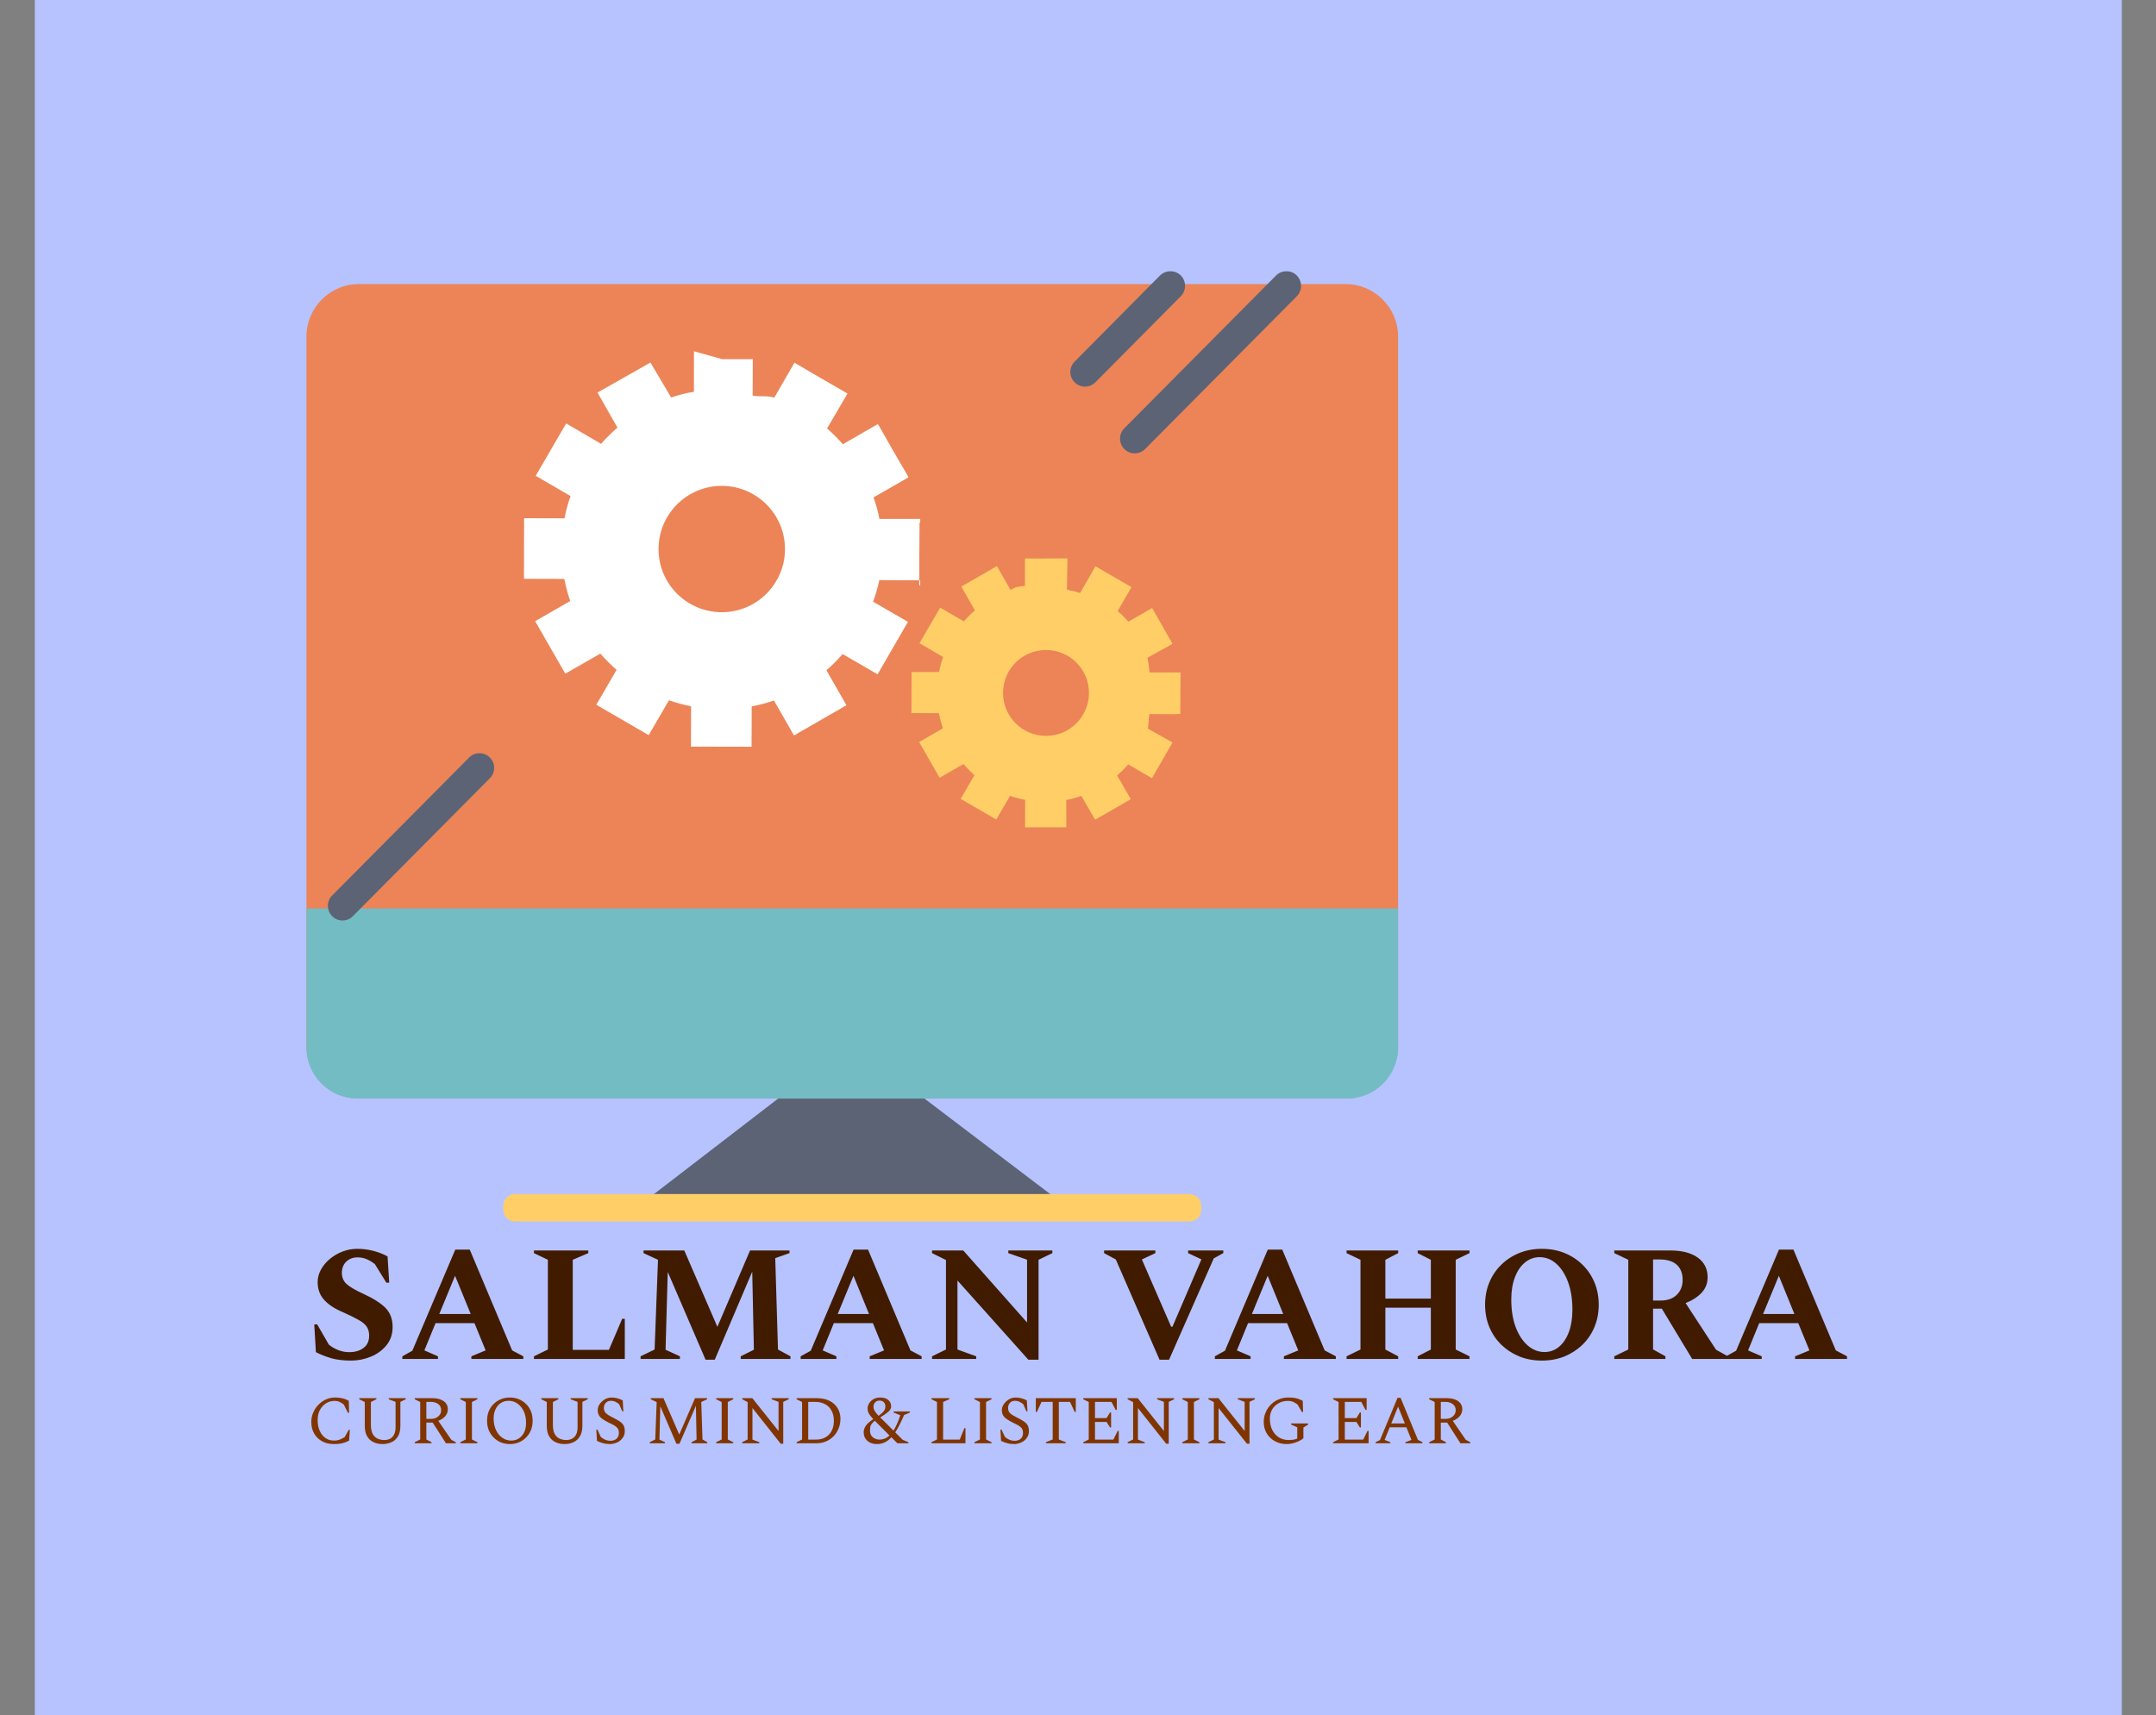 <svg xmlns="http://www.w3.org/2000/svg" version="1.1" xmlns:xlink="http://www.w3.org/1999/xlink" viewBox="0 0 16.567 13.184"><rect x="0" y="0" width="16.567" height="13.184" fill="#808080" stroke="none"/><g transform="matrix(0.842,0,0,0.842,2.355,9.598)"><rect width="19.046" height="19.046" x="-2.479" y="-13.094" fill="#b6c3ff"></rect><g transform="matrix(1,0,0,1,0,0)" clip-path="url(#SvgjsClipPath164823)"><g clip-path="url(#SvgjsClipPath1648187e233ffe-4991-4ce6-b8c8-e840b82c343a)"><path d=" M 4.968 -1.882 L 3.009 -0.375 L 6.952 -0.375 L 4.968 -1.882 Z" fill="#5b6375" transform="matrix(1,0,0,1,0,0)" fill-rule="nonzero"></path></g><g clip-path="url(#SvgjsClipPath1648187e233ffe-4991-4ce6-b8c8-e840b82c343a)"><path d=" M 0.479 -8.806 L 9.483 -8.806 C 9.747 -8.806 9.962 -8.591 9.962 -8.327 L 9.962 -1.851 C 9.962 -1.586 9.747 -1.372 9.483 -1.372 L 0.479 -1.372 C 0.214 -1.372 0 -1.586 0 -1.851 L 0 -8.327 C 0 -8.591 0.214 -8.806 0.479 -8.806 Z" fill="#ec8457" transform="matrix(1,0,0,1,0,0)" fill-rule="nonzero"></path></g><g clip-path="url(#SvgjsClipPath1648187e233ffe-4991-4ce6-b8c8-e840b82c343a)"><path d=" M 0 -3.107 L 9.962 -3.107 L 9.962 -3.107 L 9.962 -1.836 C 9.962 -1.58 9.754 -1.372 9.497 -1.372 L 0.464 -1.372 C 0.208 -1.372 0 -1.58 -6.791746149494484e-17 -1.836 L -6.791746149494484e-17 -3.107 L 0 -3.107 Z" fill="#73bcc4" transform="matrix(1,0,0,1,0,0)" fill-rule="nonzero"></path></g><g clip-path="url(#SvgjsClipPath1648187e233ffe-4991-4ce6-b8c8-e840b82c343a)"><path d=" M 7.884 -8.79 L 7.105 -8.004 Z" fill="#ffffff" transform="matrix(1,0,0,1,0,0)" fill-rule="nonzero"></path></g><g clip-path="url(#SvgjsClipPath1648187e233ffe-4991-4ce6-b8c8-e840b82c343a)"><path d=" M 7.105 -7.87 C 7.07 -7.87 7.036 -7.884 7.011 -7.909 C 6.958 -7.961 6.958 -8.046 7.01 -8.098 L 7.789 -8.884 C 7.814 -8.909 7.848 -8.923 7.884 -8.923 C 7.919 -8.924 7.953 -8.91 7.979 -8.885 C 8.031 -8.833 8.031 -8.748 7.979 -8.695 L 7.2 -7.91 C 7.175 -7.885 7.141 -7.87 7.105 -7.87 Z" fill="#5b6375" transform="matrix(1,0,0,1,0,0)" fill-rule="nonzero"></path></g><g clip-path="url(#SvgjsClipPath1648187e233ffe-4991-4ce6-b8c8-e840b82c343a)"><path d=" M 8.942 -8.79 L 7.558 -7.395 Z" fill="#ffffff" transform="matrix(1,0,0,1,0,0)" fill-rule="nonzero"></path></g><g clip-path="url(#SvgjsClipPath1648187e233ffe-4991-4ce6-b8c8-e840b82c343a)"><path d=" M 7.558 -7.261 C 7.523 -7.261 7.489 -7.275 7.464 -7.3 C 7.439 -7.325 7.425 -7.359 7.425 -7.394 C 7.424 -7.43 7.438 -7.464 7.463 -7.489 L 8.848 -8.884 C 8.873 -8.909 8.907 -8.923 8.942 -8.923 C 8.978 -8.924 9.012 -8.91 9.037 -8.885 C 9.089 -8.833 9.09 -8.748 9.038 -8.695 L 7.653 -7.3 C 7.628 -7.275 7.594 -7.261 7.558 -7.261 Z" fill="#5b6375" transform="matrix(1,0,0,1,0,0)" fill-rule="nonzero"></path></g><g clip-path="url(#SvgjsClipPath1648187e233ffe-4991-4ce6-b8c8-e840b82c343a)"><path d=" M 1.579 -4.39 L 0.329 -3.131 Z" fill="#ffffff" transform="matrix(1,0,0,1,0,0)" fill-rule="nonzero"></path></g><g clip-path="url(#SvgjsClipPath1648187e233ffe-4991-4ce6-b8c8-e840b82c343a)"><path d=" M 0.329 -2.997 C 0.294 -2.997 0.26 -3.011 0.235 -3.036 C 0.183 -3.088 0.182 -3.173 0.234 -3.225 L 1.484 -4.484 C 1.509 -4.51 1.543 -4.524 1.578 -4.524 C 1.614 -4.524 1.648 -4.51 1.673 -4.485 C 1.726 -4.433 1.726 -4.348 1.674 -4.296 L 0.424 -3.037 C 0.399 -3.011 0.365 -2.997 0.329 -2.997 Z" fill="#5b6375" transform="matrix(1,0,0,1,0,0)" fill-rule="nonzero"></path></g><g clip-path="url(#SvgjsClipPath1648187e233ffe-4991-4ce6-b8c8-e840b82c343a)"><path d=" M 5.601 -6.629 L 5.601 -6.662 L 5.229 -6.662 C 5.216 -6.729 5.198 -6.795 5.175 -6.859 L 5.494 -7.042 L 5.49 -7.048 L 5.491 -7.049 L 5.354 -7.285 L 5.219 -7.522 L 5.218 -7.521 L 5.214 -7.528 L 4.895 -7.344 C 4.851 -7.395 4.803 -7.443 4.751 -7.488 L 4.937 -7.806 L 4.931 -7.81 L 4.931 -7.811 L 4.695 -7.947 L 4.459 -8.085 L 4.459 -8.084 L 4.453 -8.088 L 4.269 -7.769 C 4.205 -7.791 4.139 -7.775 4.072 -7.788 L 4.073 -8.121 L 3.793 -8.121 L 3.536 -8.193 L 3.536 -8.193 L 3.536 -8.193 L 3.536 -7.823 C 3.465 -7.812 3.396 -7.794 3.328 -7.771 L 3.139 -8.09 L 2.656 -7.816 L 2.838 -7.496 C 2.785 -7.45 2.735 -7.401 2.688 -7.348 L 2.37 -7.534 L 2.092 -7.056 L 2.41 -6.871 C 2.386 -6.805 2.368 -6.737 2.355 -6.668 L 1.986 -6.669 L 1.985 -6.116 L 2.353 -6.115 C 2.366 -6.047 2.384 -5.979 2.407 -5.913 L 2.087 -5.729 L 2.362 -5.25 L 2.682 -5.433 C 2.728 -5.38 2.777 -5.331 2.83 -5.285 L 2.645 -4.966 L 3.123 -4.689 L 3.308 -5.007 C 3.374 -4.984 3.441 -4.966 3.51 -4.952 L 3.509 -4.584 L 4.062 -4.583 L 4.063 -4.951 C 4.132 -4.964 4.199 -4.982 4.266 -5.005 L 4.449 -4.686 L 4.928 -4.962 L 4.745 -5.281 C 4.798 -5.327 4.847 -5.376 4.893 -5.429 L 5.212 -5.244 L 5.489 -5.723 L 5.171 -5.907 C 5.194 -5.971 5.214 -6.037 5.228 -6.104 L 5.601 -6.102 L 5.601 -6.056 L 5.593 -6.056 L 5.593 -6.343 L 5.595 -6.63 Z M 3.79 -5.811 C 3.471 -5.811 3.213 -6.069 3.213 -6.387 C 3.213 -6.706 3.471 -6.964 3.79 -6.964 C 4.108 -6.964 4.367 -6.706 4.367 -6.387 C 4.367 -6.235 4.306 -6.088 4.198 -5.98 C 4.09 -5.871 3.943 -5.811 3.79 -5.811 Z" fill="#ffffff" transform="matrix(1,0,0,1,0,0)" fill-rule="nonzero"></path></g><g clip-path="url(#SvgjsClipPath1648187e233ffe-4991-4ce6-b8c8-e840b82c343a)"><path d=" M 7.912 -5.261 L 7.694 -5.261 C 7.69 -5.306 7.684 -5.351 7.674 -5.395 L 7.899 -5.519 L 7.901 -5.524 L 7.903 -5.524 L 7.812 -5.684 L 7.72 -5.845 L 7.72 -5.845 L 7.717 -5.849 L 7.5 -5.724 C 7.47 -5.759 7.438 -5.792 7.403 -5.822 L 7.529 -6.039 L 7.525 -6.041 L 7.525 -6.042 L 7.365 -6.135 L 7.204 -6.228 L 7.204 -6.228 L 7.2 -6.23 L 7.06 -5.986 C 7.021 -5.999 6.981 -6.009 6.94 -6.016 L 6.945 -6.302 L 6.557 -6.301 L 6.557 -6.302 L 6.557 -6.302 L 6.557 -6.05 C 6.442 -6.041 6.468 -6.03 6.425 -6.015 L 6.301 -6.232 L 5.976 -6.045 L 6.1 -5.828 C 6.064 -5.797 6.03 -5.763 5.999 -5.727 L 5.783 -5.853 L 5.594 -5.528 L 5.81 -5.402 C 5.794 -5.357 5.782 -5.311 5.773 -5.265 L 5.522 -5.265 L 5.521 -4.89 L 5.772 -4.889 C 5.781 -4.842 5.793 -4.796 5.808 -4.751 L 5.591 -4.626 L 5.778 -4.3 L 5.996 -4.425 C 6.027 -4.389 6.06 -4.355 6.096 -4.324 L 5.97 -4.107 L 6.295 -3.919 L 6.421 -4.135 C 6.466 -4.119 6.512 -4.107 6.559 -4.098 L 6.558 -3.847 L 6.934 -3.847 L 6.934 -4.097 C 6.981 -4.106 7.027 -4.118 7.072 -4.134 L 7.197 -3.917 L 7.523 -4.104 L 7.398 -4.321 C 7.434 -4.352 7.468 -4.386 7.499 -4.422 L 7.716 -4.296 L 7.904 -4.622 L 7.679 -4.748 C 7.687 -4.795 7.684 -4.835 7.693 -4.881 L 7.912 -4.88 L 7.975 -4.882 L 7.975 -4.957 L 7.977 -5.261 Z M 6.749 -4.682 C 6.532 -4.682 6.357 -4.858 6.357 -5.074 C 6.357 -5.291 6.532 -5.466 6.749 -5.466 C 6.966 -5.466 7.141 -5.291 7.141 -5.074 C 7.141 -4.858 6.966 -4.682 6.749 -4.682 Z" fill="#ffce67" transform="matrix(1,0,0,1,0,0)" fill-rule="nonzero"></path></g><g clip-path="url(#SvgjsClipPath1648187e233ffe-4991-4ce6-b8c8-e840b82c343a)"><path d=" M 1.902 -0.5 L 8.059 -0.5 C 8.118 -0.5 8.166 -0.452 8.166 -0.393 L 8.166 -0.357 C 8.166 -0.298 8.118 -0.25 8.059 -0.25 L 1.902 -0.25 C 1.844 -0.25 1.796 -0.298 1.796 -0.357 L 1.796 -0.393 C 1.796 -0.452 1.844 -0.5 1.902 -0.5 Z" fill="#ffce67" transform="matrix(1,0,0,1,0,0)" fill-rule="nonzero"></path></g></g><g><path d=" M 0.407 1.02 Q 0.307 1.02 0.232 1 Q 0.156 0.979 0.086 0.943 L 0.071 0.69 L 0.098 0.69 L 0.204 0.874 Q 0.244 0.907 0.292 0.925 Q 0.339 0.943 0.389 0.943 Q 0.47 0.943 0.52 0.905 Q 0.572 0.867 0.572 0.792 Q 0.572 0.741 0.548 0.708 Q 0.525 0.675 0.471 0.646 Q 0.417 0.616 0.323 0.574 Q 0.216 0.528 0.159 0.463 Q 0.102 0.399 0.102 0.303 Q 0.102 0.243 0.133 0.188 Q 0.164 0.133 0.215 0.091 Q 0.267 0.048 0.331 0.024 Q 0.395 -2.220446049250313e-16 0.462 -2.220446049250313e-16 Q 0.538 -2.220446049250313e-16 0.609 0.018 Q 0.679 0.036 0.74 0.069 L 0.755 0.309 L 0.729 0.309 L 0.624 0.139 Q 0.585 0.109 0.548 0.094 Q 0.512 0.078 0.465 0.078 Q 0.404 0.078 0.363 0.117 Q 0.323 0.156 0.323 0.22 Q 0.323 0.282 0.367 0.322 Q 0.411 0.361 0.52 0.411 Q 0.657 0.474 0.722 0.54 Q 0.786 0.606 0.786 0.714 Q 0.786 0.81 0.731 0.879 Q 0.675 0.948 0.588 0.984 Q 0.501 1.02 0.407 1.02 M 0.875 1.005 L 0.875 0.981 L 0.966 0.93 L 1.358 0.007 L 1.49 0.007 L 1.877 0.927 L 1.979 0.981 L 1.979 1.005 L 1.505 1.005 L 1.505 0.981 L 1.635 0.927 L 1.533 0.678 L 1.178 0.678 L 1.076 0.927 L 1.2 0.981 L 1.2 1.005 L 0.875 1.005 M 1.212 0.595 L 1.499 0.595 L 1.356 0.246 L 1.212 0.595 M 2.076 1.005 L 2.076 0.981 L 2.203 0.919 L 2.203 0.1 L 2.076 0.039 L 2.076 0.015 L 2.572 0.015 L 2.572 0.039 L 2.43 0.1 L 2.43 0.922 L 2.76 0.922 L 2.881 0.639 L 2.905 0.639 L 2.905 1.005 L 2.076 1.005 M 3.049 1.005 L 3.049 0.981 L 3.177 0.919 L 3.208 0.1 L 3.076 0.039 L 3.076 0.015 L 3.448 0.015 L 3.75 0.712 L 4.048 0.015 L 4.408 0.015 L 4.408 0.039 L 4.278 0.085 L 4.303 0.919 L 4.417 0.981 L 4.417 1.005 L 3.963 1.005 L 3.963 0.981 L 4.083 0.921 L 4.068 0.208 L 3.726 1.012 L 3.642 1.012 L 3.297 0.211 L 3.277 0.921 L 3.408 0.981 L 3.408 1.005 L 3.049 1.005 M 4.51 1.005 L 4.51 0.981 L 4.602 0.93 L 4.993 0.007 L 5.125 0.007 L 5.512 0.927 L 5.614 0.981 L 5.614 1.005 L 5.14 1.005 L 5.14 0.981 L 5.271 0.927 L 5.169 0.678 L 4.813 0.678 L 4.711 0.927 L 4.836 0.981 L 4.836 1.005 L 4.51 1.005 M 4.848 0.595 L 5.134 0.595 L 4.992 0.246 L 4.848 0.595 M 5.709 1.005 L 5.709 0.981 L 5.836 0.919 L 5.836 0.102 L 5.709 0.039 L 5.709 0.015 L 5.994 0.015 L 6.576 0.672 L 6.576 0.099 L 6.405 0.039 L 6.405 0.015 L 6.807 0.015 L 6.807 0.039 L 6.681 0.1 L 6.681 1.012 L 6.588 1.012 L 5.941 0.289 L 5.941 0.919 L 6.112 0.981 L 6.112 1.005 L 5.709 1.005 M 7.785 1.012 L 7.386 0.097 L 7.279 0.039 L 7.279 0.015 L 7.747 0.015 L 7.747 0.039 L 7.624 0.097 L 7.891 0.711 L 7.903 0.711 L 8.167 0.096 L 8.046 0.039 L 8.046 0.015 L 8.367 0.015 L 8.367 0.039 L 8.28 0.087 L 7.872 1.012 L 7.785 1.012 M 8.29 1.005 L 8.29 0.981 L 8.382 0.93 L 8.773 0.007 L 8.905 0.007 L 9.292 0.927 L 9.394 0.981 L 9.394 1.005 L 8.92 1.005 L 8.92 0.981 L 9.051 0.927 L 8.949 0.678 L 8.593 0.678 L 8.491 0.927 L 8.616 0.981 L 8.616 1.005 L 8.29 1.005 M 8.628 0.595 L 8.914 0.595 L 8.772 0.246 L 8.628 0.595 M 9.492 1.005 L 9.492 0.981 L 9.619 0.919 L 9.619 0.1 L 9.492 0.039 L 9.492 0.015 L 9.963 0.015 L 9.963 0.039 L 9.846 0.1 L 9.846 0.454 L 10.261 0.454 L 10.261 0.1 L 10.141 0.039 L 10.141 0.015 L 10.614 0.015 L 10.614 0.039 L 10.488 0.1 L 10.488 0.919 L 10.614 0.981 L 10.614 1.005 L 10.141 1.005 L 10.141 0.981 L 10.261 0.919 L 10.261 0.537 L 9.846 0.537 L 9.846 0.919 L 9.963 0.981 L 9.963 1.005 L 9.492 1.005 M 11.274 1.02 Q 11.163 1.02 11.068 0.982 Q 10.974 0.943 10.904 0.875 Q 10.834 0.807 10.795 0.714 Q 10.756 0.621 10.756 0.51 Q 10.756 0.399 10.795 0.306 Q 10.834 0.213 10.904 0.145 Q 10.974 0.076 11.068 0.038 Q 11.163 -2.220446049250313e-16 11.274 -2.220446049250313e-16 Q 11.386 -2.220446049250313e-16 11.481 0.038 Q 11.575 0.076 11.645 0.145 Q 11.715 0.213 11.754 0.306 Q 11.793 0.399 11.793 0.51 Q 11.793 0.621 11.754 0.714 Q 11.715 0.807 11.645 0.875 Q 11.575 0.943 11.481 0.982 Q 11.386 1.02 11.274 1.02 M 11.298 0.942 Q 11.373 0.942 11.431 0.894 Q 11.488 0.846 11.521 0.759 Q 11.553 0.672 11.553 0.555 Q 11.553 0.411 11.513 0.303 Q 11.473 0.195 11.406 0.136 Q 11.338 0.076 11.254 0.076 Q 11.179 0.076 11.121 0.124 Q 11.062 0.171 11.029 0.258 Q 10.995 0.345 10.995 0.462 Q 10.995 0.606 11.035 0.714 Q 11.076 0.822 11.145 0.882 Q 11.214 0.942 11.298 0.942 M 11.935 1.005 L 11.935 0.981 L 12.063 0.919 L 12.063 0.1 L 11.935 0.039 L 11.935 0.015 L 12.448 0.015 Q 12.606 0.015 12.697 0.08 Q 12.787 0.145 12.787 0.259 Q 12.787 0.342 12.732 0.401 Q 12.676 0.46 12.586 0.495 L 12.864 0.921 L 12.972 0.981 L 12.972 1.005 L 12.646 1.005 L 12.369 0.546 L 12.289 0.546 L 12.289 0.918 L 12.402 0.981 L 12.402 1.005 L 11.935 1.005 M 12.349 0.097 L 12.289 0.097 L 12.289 0.472 L 12.358 0.472 Q 12.451 0.472 12.505 0.42 Q 12.559 0.367 12.559 0.283 Q 12.559 0.195 12.506 0.146 Q 12.453 0.097 12.349 0.097 M 12.955 1.005 L 12.955 0.981 L 13.047 0.93 L 13.438 0.007 L 13.57 0.007 L 13.957 0.927 L 14.059 0.981 L 14.059 1.005 L 13.585 1.005 L 13.585 0.981 L 13.716 0.927 L 13.614 0.678 L 13.258 0.678 L 13.156 0.927 L 13.281 0.981 L 13.281 1.005 L 12.955 1.005 M 13.293 0.595 L 13.579 0.595 L 13.437 0.246 L 13.293 0.595" fill="#401b00" fill-rule="nonzero"></path></g><g><path d=" M 0.25 1.782 Q 0.186 1.782 0.14 1.755 Q 0.094 1.729 0.069 1.684 Q 0.044 1.639 0.044 1.58 Q 0.044 1.536 0.061 1.496 Q 0.078 1.455 0.108 1.424 Q 0.138 1.393 0.177 1.375 Q 0.216 1.357 0.259 1.357 Q 0.291 1.357 0.312 1.361 Q 0.334 1.365 0.352 1.371 Q 0.369 1.378 0.386 1.387 L 0.389 1.496 L 0.378 1.496 L 0.34 1.42 Q 0.316 1.403 0.298 1.395 Q 0.281 1.388 0.258 1.388 Q 0.213 1.388 0.178 1.41 Q 0.143 1.433 0.122 1.472 Q 0.102 1.511 0.102 1.562 Q 0.102 1.621 0.122 1.663 Q 0.141 1.705 0.175 1.728 Q 0.208 1.75 0.249 1.75 Q 0.283 1.75 0.307 1.74 Q 0.33 1.73 0.348 1.719 L 0.386 1.652 L 0.396 1.652 L 0.389 1.751 Q 0.371 1.76 0.352 1.767 Q 0.333 1.774 0.309 1.778 Q 0.284 1.782 0.25 1.782 M 0.694 1.782 Q 0.647 1.782 0.611 1.764 Q 0.574 1.747 0.553 1.71 Q 0.532 1.674 0.532 1.615 L 0.532 1.398 L 0.482 1.373 L 0.482 1.363 L 0.638 1.363 L 0.638 1.373 L 0.588 1.398 L 0.588 1.606 Q 0.588 1.658 0.604 1.689 Q 0.621 1.719 0.648 1.732 Q 0.676 1.745 0.711 1.745 Q 0.738 1.745 0.762 1.734 Q 0.785 1.722 0.799 1.696 Q 0.813 1.67 0.813 1.628 L 0.813 1.397 L 0.751 1.373 L 0.751 1.363 L 0.906 1.363 L 0.906 1.373 L 0.857 1.397 L 0.857 1.615 Q 0.857 1.674 0.836 1.71 Q 0.814 1.747 0.778 1.764 Q 0.741 1.782 0.694 1.782 M 0.988 1.775 L 0.988 1.765 L 1.038 1.74 L 1.038 1.398 L 0.988 1.373 L 0.988 1.363 L 1.149 1.363 Q 1.214 1.363 1.252 1.39 Q 1.29 1.417 1.29 1.465 Q 1.29 1.5 1.266 1.528 Q 1.243 1.555 1.203 1.57 L 1.322 1.743 L 1.363 1.765 L 1.363 1.775 L 1.273 1.775 L 1.152 1.586 L 1.094 1.586 L 1.094 1.74 L 1.141 1.765 L 1.141 1.775 L 0.988 1.775 M 1.134 1.397 L 1.094 1.397 L 1.094 1.552 L 1.138 1.552 Q 1.178 1.552 1.203 1.529 Q 1.229 1.507 1.229 1.473 Q 1.229 1.438 1.204 1.418 Q 1.178 1.397 1.134 1.397 M 1.404 1.775 L 1.404 1.765 L 1.454 1.74 L 1.454 1.398 L 1.404 1.373 L 1.404 1.363 L 1.56 1.363 L 1.56 1.373 L 1.51 1.398 L 1.51 1.74 L 1.56 1.765 L 1.56 1.775 L 1.404 1.775 M 1.856 1.782 Q 1.811 1.782 1.773 1.766 Q 1.735 1.75 1.707 1.721 Q 1.679 1.693 1.663 1.654 Q 1.648 1.615 1.648 1.569 Q 1.648 1.523 1.663 1.484 Q 1.679 1.445 1.707 1.417 Q 1.735 1.389 1.773 1.373 Q 1.811 1.357 1.856 1.357 Q 1.901 1.357 1.939 1.373 Q 1.977 1.389 2.005 1.417 Q 2.033 1.445 2.049 1.484 Q 2.064 1.523 2.064 1.569 Q 2.064 1.615 2.049 1.654 Q 2.033 1.693 2.005 1.721 Q 1.977 1.75 1.939 1.766 Q 1.901 1.782 1.856 1.782 M 1.869 1.75 Q 1.909 1.75 1.939 1.73 Q 1.969 1.71 1.987 1.674 Q 2.004 1.638 2.004 1.589 Q 2.004 1.528 1.983 1.483 Q 1.961 1.437 1.925 1.412 Q 1.889 1.387 1.845 1.387 Q 1.805 1.387 1.774 1.407 Q 1.743 1.427 1.726 1.463 Q 1.708 1.499 1.708 1.549 Q 1.708 1.609 1.73 1.655 Q 1.751 1.7 1.788 1.725 Q 1.824 1.75 1.869 1.75 M 2.355 1.782 Q 2.308 1.782 2.272 1.764 Q 2.235 1.747 2.214 1.71 Q 2.193 1.674 2.193 1.615 L 2.193 1.398 L 2.143 1.373 L 2.143 1.363 L 2.299 1.363 L 2.299 1.373 L 2.249 1.398 L 2.249 1.606 Q 2.249 1.658 2.265 1.689 Q 2.281 1.719 2.309 1.732 Q 2.337 1.745 2.371 1.745 Q 2.399 1.745 2.422 1.734 Q 2.446 1.722 2.46 1.696 Q 2.474 1.67 2.474 1.628 L 2.474 1.397 L 2.411 1.373 L 2.411 1.363 L 2.567 1.363 L 2.567 1.373 L 2.518 1.397 L 2.518 1.615 Q 2.518 1.674 2.496 1.71 Q 2.475 1.747 2.438 1.764 Q 2.402 1.782 2.355 1.782 M 2.773 1.782 Q 2.734 1.782 2.707 1.774 Q 2.68 1.767 2.651 1.753 L 2.645 1.65 L 2.655 1.65 L 2.686 1.717 Q 2.708 1.735 2.729 1.744 Q 2.751 1.752 2.773 1.752 Q 2.809 1.752 2.83 1.733 Q 2.851 1.714 2.851 1.68 Q 2.851 1.653 2.839 1.637 Q 2.827 1.622 2.804 1.609 Q 2.781 1.597 2.75 1.582 Q 2.721 1.567 2.7 1.552 Q 2.679 1.538 2.669 1.519 Q 2.658 1.5 2.658 1.471 Q 2.658 1.45 2.668 1.429 Q 2.679 1.409 2.697 1.393 Q 2.714 1.376 2.737 1.366 Q 2.759 1.357 2.783 1.357 Q 2.811 1.357 2.836 1.364 Q 2.86 1.37 2.886 1.383 L 2.892 1.483 L 2.882 1.483 L 2.853 1.417 Q 2.831 1.401 2.815 1.394 Q 2.799 1.387 2.778 1.387 Q 2.75 1.387 2.732 1.405 Q 2.714 1.424 2.714 1.452 Q 2.714 1.484 2.734 1.501 Q 2.753 1.519 2.794 1.539 Q 2.833 1.558 2.857 1.574 Q 2.881 1.59 2.893 1.61 Q 2.905 1.631 2.905 1.663 Q 2.905 1.692 2.893 1.714 Q 2.88 1.737 2.86 1.752 Q 2.841 1.767 2.817 1.774 Q 2.794 1.782 2.773 1.782 M 3.133 1.775 L 3.133 1.765 L 3.183 1.74 L 3.196 1.399 L 3.142 1.373 L 3.142 1.363 L 3.258 1.363 L 3.402 1.695 L 3.546 1.363 L 3.656 1.363 L 3.656 1.373 L 3.603 1.398 L 3.614 1.74 L 3.658 1.765 L 3.658 1.775 L 3.514 1.775 L 3.514 1.765 L 3.56 1.741 L 3.554 1.433 L 3.404 1.779 L 3.376 1.779 L 3.229 1.437 L 3.221 1.741 L 3.272 1.765 L 3.272 1.775 L 3.133 1.775 M 3.739 1.775 L 3.739 1.765 L 3.789 1.74 L 3.789 1.398 L 3.739 1.373 L 3.739 1.363 L 3.895 1.363 L 3.895 1.373 L 3.845 1.398 L 3.845 1.74 L 3.895 1.765 L 3.895 1.775 L 3.739 1.775 M 3.976 1.775 L 3.976 1.765 L 4.026 1.74 L 4.026 1.399 L 3.977 1.373 L 3.977 1.363 L 4.069 1.363 L 4.308 1.663 L 4.308 1.397 L 4.245 1.373 L 4.245 1.363 L 4.401 1.363 L 4.401 1.373 L 4.351 1.397 L 4.351 1.779 L 4.328 1.779 L 4.07 1.453 L 4.07 1.741 L 4.133 1.765 L 4.133 1.775 L 3.976 1.775 M 4.473 1.775 L 4.473 1.765 L 4.523 1.74 L 4.523 1.398 L 4.473 1.373 L 4.473 1.363 L 4.656 1.363 Q 4.724 1.363 4.773 1.387 Q 4.822 1.412 4.847 1.454 Q 4.873 1.497 4.873 1.55 Q 4.873 1.599 4.856 1.64 Q 4.839 1.682 4.809 1.712 Q 4.779 1.742 4.739 1.759 Q 4.699 1.775 4.651 1.775 L 4.473 1.775 M 4.641 1.397 L 4.579 1.397 L 4.579 1.741 L 4.651 1.741 Q 4.701 1.741 4.737 1.72 Q 4.774 1.699 4.793 1.661 Q 4.813 1.622 4.813 1.57 Q 4.813 1.518 4.793 1.479 Q 4.773 1.44 4.735 1.419 Q 4.696 1.397 4.641 1.397 M 5.205 1.782 Q 5.151 1.782 5.118 1.752 Q 5.085 1.722 5.085 1.674 Q 5.085 1.644 5.105 1.614 Q 5.126 1.585 5.173 1.554 Q 5.149 1.529 5.138 1.513 Q 5.128 1.497 5.124 1.484 Q 5.121 1.471 5.121 1.454 Q 5.121 1.432 5.135 1.41 Q 5.149 1.387 5.174 1.372 Q 5.2 1.357 5.234 1.357 Q 5.283 1.357 5.309 1.379 Q 5.336 1.402 5.336 1.437 Q 5.336 1.465 5.309 1.488 Q 5.283 1.51 5.236 1.539 Q 5.241 1.544 5.246 1.549 Q 5.251 1.554 5.257 1.559 L 5.357 1.659 Q 5.375 1.632 5.39 1.596 Q 5.406 1.561 5.419 1.519 L 5.358 1.494 L 5.358 1.484 L 5.507 1.484 L 5.507 1.494 L 5.454 1.517 Q 5.434 1.564 5.414 1.603 Q 5.394 1.643 5.373 1.675 L 5.441 1.743 L 5.493 1.765 L 5.493 1.775 L 5.393 1.775 L 5.338 1.72 Q 5.311 1.75 5.278 1.766 Q 5.246 1.782 5.205 1.782 M 5.175 1.442 Q 5.175 1.462 5.186 1.48 Q 5.196 1.498 5.221 1.524 Q 5.251 1.502 5.267 1.484 Q 5.283 1.465 5.283 1.439 Q 5.283 1.414 5.268 1.399 Q 5.253 1.385 5.229 1.385 Q 5.207 1.385 5.191 1.4 Q 5.175 1.415 5.175 1.442 M 5.143 1.659 Q 5.143 1.685 5.154 1.703 Q 5.166 1.722 5.186 1.731 Q 5.206 1.741 5.229 1.741 Q 5.28 1.741 5.321 1.704 L 5.229 1.612 Q 5.217 1.6 5.206 1.589 Q 5.196 1.579 5.187 1.569 Q 5.167 1.585 5.158 1.598 Q 5.148 1.611 5.145 1.625 Q 5.143 1.64 5.143 1.659 M 5.704 1.775 L 5.704 1.765 L 5.754 1.74 L 5.754 1.398 L 5.704 1.373 L 5.704 1.363 L 5.866 1.363 L 5.866 1.373 L 5.81 1.398 L 5.81 1.741 L 5.962 1.741 L 6.004 1.637 L 6.014 1.637 L 6.014 1.775 L 5.704 1.775 M 6.096 1.775 L 6.096 1.765 L 6.146 1.74 L 6.146 1.398 L 6.096 1.373 L 6.096 1.363 L 6.252 1.363 L 6.252 1.373 L 6.202 1.398 L 6.202 1.74 L 6.252 1.765 L 6.252 1.775 L 6.096 1.775 M 6.461 1.782 Q 6.422 1.782 6.395 1.774 Q 6.368 1.767 6.339 1.753 L 6.333 1.65 L 6.343 1.65 L 6.374 1.717 Q 6.396 1.735 6.418 1.744 Q 6.439 1.752 6.461 1.752 Q 6.498 1.752 6.519 1.733 Q 6.539 1.714 6.539 1.68 Q 6.539 1.653 6.527 1.637 Q 6.515 1.622 6.492 1.609 Q 6.469 1.597 6.438 1.582 Q 6.409 1.567 6.388 1.552 Q 6.368 1.538 6.357 1.519 Q 6.346 1.5 6.346 1.471 Q 6.346 1.45 6.357 1.429 Q 6.367 1.409 6.385 1.393 Q 6.403 1.376 6.425 1.366 Q 6.447 1.357 6.471 1.357 Q 6.499 1.357 6.524 1.364 Q 6.548 1.37 6.574 1.383 L 6.58 1.483 L 6.57 1.483 L 6.541 1.417 Q 6.519 1.401 6.503 1.394 Q 6.487 1.387 6.466 1.387 Q 6.438 1.387 6.42 1.405 Q 6.403 1.424 6.403 1.452 Q 6.403 1.484 6.422 1.501 Q 6.441 1.519 6.483 1.539 Q 6.521 1.558 6.545 1.574 Q 6.569 1.59 6.581 1.61 Q 6.593 1.631 6.593 1.663 Q 6.593 1.692 6.581 1.714 Q 6.568 1.737 6.549 1.752 Q 6.529 1.767 6.505 1.774 Q 6.482 1.782 6.461 1.782 M 6.748 1.775 L 6.748 1.765 L 6.81 1.74 L 6.81 1.397 L 6.708 1.397 L 6.666 1.489 L 6.656 1.489 L 6.656 1.363 L 7.021 1.363 L 7.021 1.489 L 7.011 1.489 L 6.968 1.397 L 6.866 1.397 L 6.866 1.74 L 6.929 1.765 L 6.929 1.775 L 6.748 1.775 M 7.089 1.775 L 7.089 1.765 L 7.139 1.74 L 7.139 1.398 L 7.089 1.373 L 7.089 1.363 L 7.395 1.363 L 7.395 1.47 L 7.385 1.47 L 7.346 1.397 L 7.196 1.397 L 7.196 1.545 L 7.302 1.545 L 7.333 1.494 L 7.343 1.494 L 7.343 1.63 L 7.333 1.63 L 7.302 1.58 L 7.196 1.58 L 7.196 1.741 L 7.364 1.741 L 7.403 1.662 L 7.413 1.662 L 7.413 1.775 L 7.089 1.775 M 7.494 1.775 L 7.494 1.765 L 7.544 1.74 L 7.544 1.399 L 7.494 1.373 L 7.494 1.363 L 7.586 1.363 L 7.825 1.663 L 7.825 1.397 L 7.763 1.373 L 7.763 1.363 L 7.918 1.363 L 7.918 1.373 L 7.869 1.397 L 7.869 1.779 L 7.846 1.779 L 7.588 1.453 L 7.588 1.741 L 7.65 1.765 L 7.65 1.775 L 7.494 1.775 M 7.993 1.775 L 7.993 1.765 L 8.043 1.74 L 8.043 1.398 L 7.993 1.373 L 7.993 1.363 L 8.149 1.363 L 8.149 1.373 L 8.099 1.398 L 8.099 1.74 L 8.149 1.765 L 8.149 1.775 L 7.993 1.775 M 8.231 1.775 L 8.231 1.765 L 8.281 1.74 L 8.281 1.399 L 8.231 1.373 L 8.231 1.363 L 8.323 1.363 L 8.562 1.663 L 8.562 1.397 L 8.499 1.373 L 8.499 1.363 L 8.655 1.363 L 8.655 1.373 L 8.606 1.397 L 8.606 1.779 L 8.583 1.779 L 8.324 1.453 L 8.324 1.741 L 8.387 1.765 L 8.387 1.775 L 8.231 1.775 M 8.944 1.782 Q 8.884 1.782 8.837 1.755 Q 8.79 1.729 8.763 1.684 Q 8.736 1.639 8.736 1.58 Q 8.736 1.532 8.754 1.492 Q 8.771 1.451 8.802 1.421 Q 8.833 1.39 8.873 1.374 Q 8.913 1.357 8.959 1.357 Q 8.991 1.357 9.014 1.36 Q 9.038 1.364 9.056 1.371 Q 9.074 1.378 9.092 1.387 L 9.095 1.49 L 9.085 1.49 L 9.044 1.42 Q 9.018 1.402 9 1.395 Q 8.981 1.388 8.958 1.388 Q 8.909 1.388 8.872 1.409 Q 8.834 1.43 8.813 1.466 Q 8.792 1.503 8.792 1.549 Q 8.792 1.612 8.815 1.655 Q 8.838 1.699 8.876 1.722 Q 8.915 1.745 8.963 1.745 Q 8.983 1.745 9.002 1.743 Q 9.021 1.74 9.042 1.732 L 9.042 1.629 L 8.986 1.604 L 8.986 1.594 L 9.141 1.594 L 9.141 1.604 L 9.098 1.631 L 9.098 1.729 Q 9.069 1.753 9.027 1.767 Q 8.985 1.782 8.944 1.782 M 9.369 1.775 L 9.369 1.765 L 9.419 1.74 L 9.419 1.398 L 9.369 1.373 L 9.369 1.363 L 9.675 1.363 L 9.675 1.47 L 9.665 1.47 L 9.626 1.397 L 9.476 1.397 L 9.476 1.545 L 9.582 1.545 L 9.613 1.494 L 9.623 1.494 L 9.623 1.63 L 9.613 1.63 L 9.582 1.58 L 9.476 1.58 L 9.476 1.741 L 9.644 1.741 L 9.683 1.662 L 9.693 1.662 L 9.693 1.775 L 9.369 1.775 M 9.757 1.775 L 9.757 1.765 L 9.797 1.745 L 9.957 1.36 L 9.985 1.36 L 10.143 1.743 L 10.184 1.765 L 10.184 1.775 L 10.029 1.775 L 10.029 1.765 L 10.084 1.744 L 10.038 1.629 L 9.886 1.629 L 9.839 1.744 L 9.892 1.765 L 9.892 1.775 L 9.757 1.775 M 9.9 1.594 L 10.024 1.594 L 9.962 1.44 L 9.9 1.594 M 10.246 1.775 L 10.246 1.765 L 10.296 1.74 L 10.296 1.398 L 10.246 1.373 L 10.246 1.363 L 10.407 1.363 Q 10.473 1.363 10.51 1.39 Q 10.548 1.417 10.548 1.465 Q 10.548 1.5 10.524 1.528 Q 10.501 1.555 10.461 1.57 L 10.58 1.743 L 10.621 1.765 L 10.621 1.775 L 10.531 1.775 L 10.41 1.586 L 10.352 1.586 L 10.352 1.74 L 10.399 1.765 L 10.399 1.775 L 10.246 1.775 M 10.393 1.397 L 10.352 1.397 L 10.352 1.552 L 10.396 1.552 Q 10.436 1.552 10.462 1.529 Q 10.488 1.507 10.488 1.473 Q 10.488 1.438 10.462 1.418 Q 10.436 1.397 10.393 1.397" fill="#803500" fill-rule="nonzero"></path></g></g><defs><clipPath id="SvgjsClipPath164823"><path d=" M 0 -8.923 h 9.962 v 8.673 h -9.962 Z"></path></clipPath><clipPath id="SvgjsClipPath1648187e233ffe-4991-4ce6-b8c8-e840b82c343a"><path d=" M 0 -8.923 L 9.962 -8.923 L 9.962 -0.25 L 0 -0.25 Z"></path></clipPath></defs></svg>